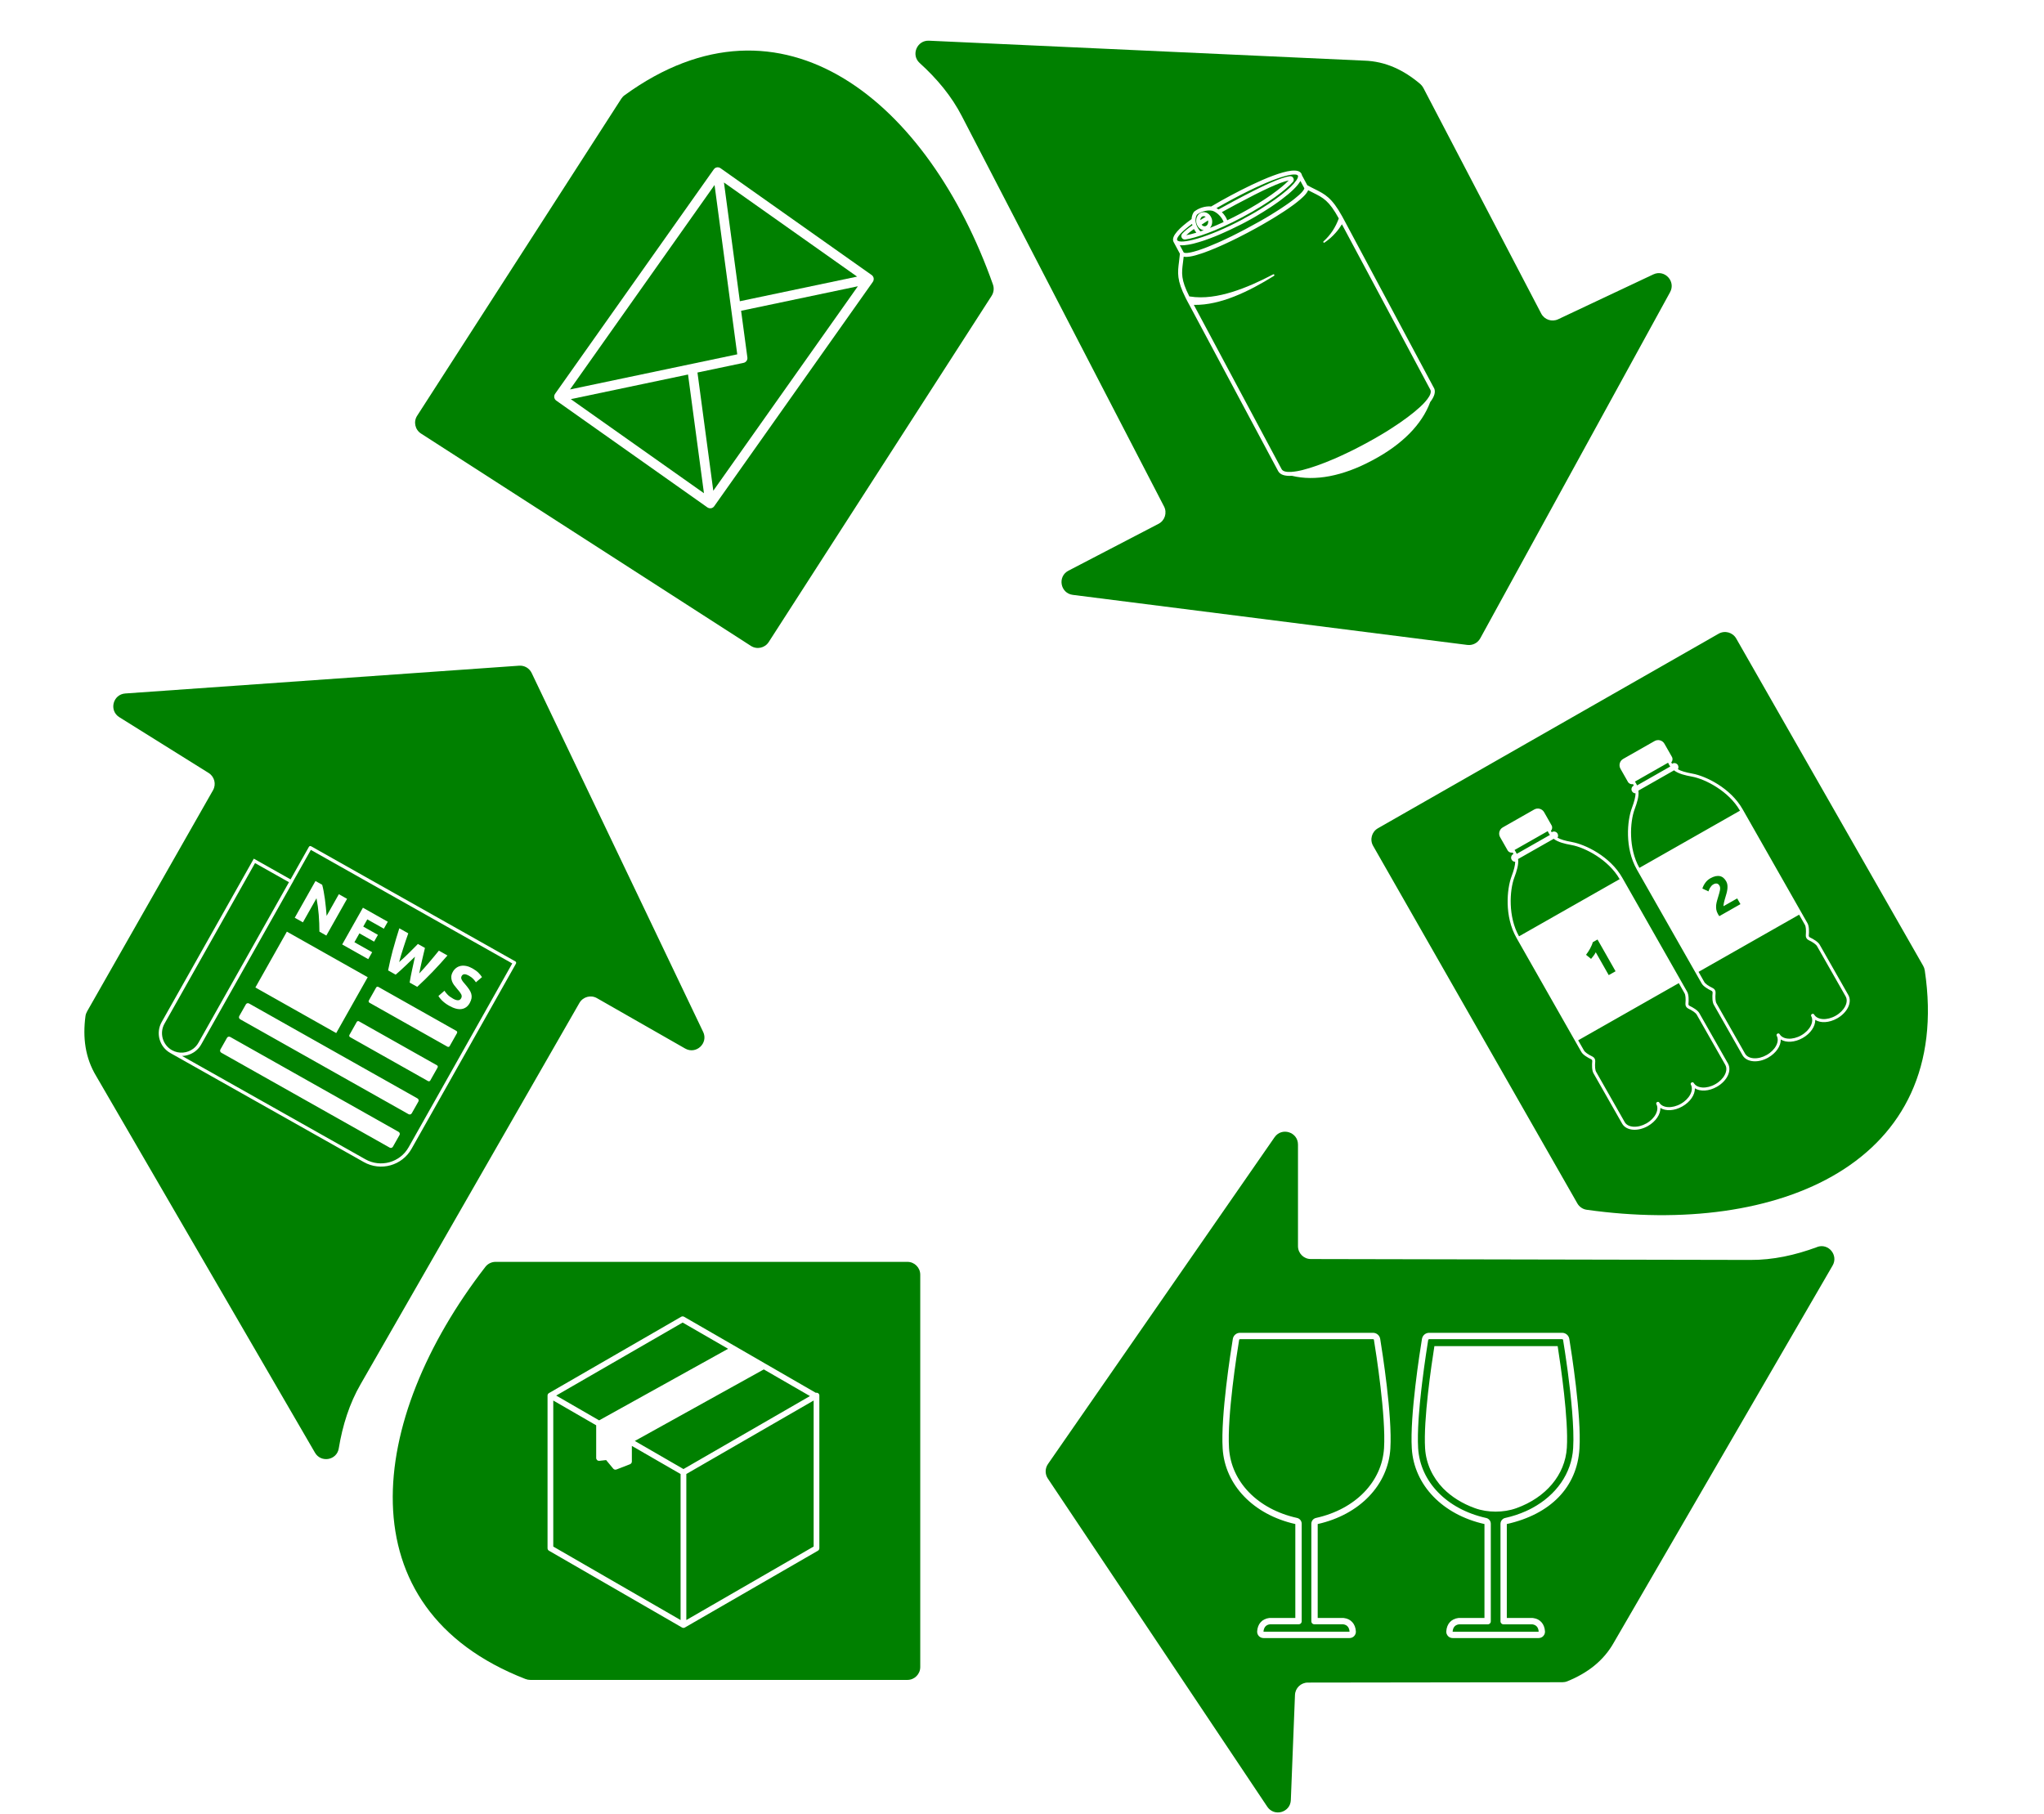 <?xml version="1.0" encoding="UTF-8"?><svg id="b" xmlns="http://www.w3.org/2000/svg" viewBox="0 0 645.82 573.17"><g id="c"><rect x="284.13" width="249.19" height="216.71" fill="none" opacity=".5"/><path d="m379.65,71l2.05-1.35c.18.87-.22,1.69-.89,1.84-.43.09-.86-.11-1.16-.49Zm.5-2.68h-.02c-.09.02-.17.05-.26.1-.14.08-.26.18-.36.31h0c-.16.22-.26.5-.29.82.53-.33,1.11-.68,1.73-1.05-.2-.12-.41-.19-.62-.19-.06,0-.12,0-.18.02Zm-1.87,3.34c.26.54.6,1.04.99,1.46.35-.11.71-.24,1.07-.37-.74-.08-1.42-.54-1.87-1.22-.21-.32-.37-.69-.46-1.1,0-.04-.02-.07-.02-.1-.03-.18-.05-.36-.05-.54,0-.8.28-1.56.78-2.06h0c.24-.25.53-.44.87-.56.09-.03.18-.06.28-.08.6-.12,1.2,0,1.72.33.18.11.36.25.52.41.28.3.52.66.68,1.07.06.16.11.33.15.49.21,1.01-.07,2-.66,2.64,1.34-.52,2.79-1.15,4.34-1.87-.17-.47-.4-.87-.59-1.16-.31-.48-.71-.93-1.14-1.31-.04-.04-.08-.08-.13-.11-.33-.28-.68-.52-1.01-.69-.16-.08-.31-.15-.46-.21-.1-.04-.21-.07-.33-.09-.75-.17-1.78-.1-2.81.23-.69.22-1.36.55-1.94,1-.08.14-.15.27-.21.39-.02.05-.03.08-.05.13-.19.51-.24,1.05-.19,1.59.02.17.04.34.08.51.09.42.24.83.44,1.23Zm-.29,1.87c-.28-.36-.53-.75-.75-1.17-1.05.74-1.85,1.39-2.44,1.97.87-.16,1.94-.42,3.19-.8Zm9.77-3.92c1.34-.64,2.74-1.35,4.21-2.13,7.84-4.19,12.93-8.08,15.23-10.47-2.81.58-7.89,2.9-16.74,7.63-1.6.86-3.07,1.65-4.41,2.4.39.38.74.8,1.03,1.25.29.44.52.87.68,1.32Zm36.23,1.26c-.58.96-1.25,1.87-1.99,2.7-1.04,1.19-2.23,2.22-3.52,3.09-.25.17-.53-.19-.3-.39,1.12-1.01,2.1-2.16,2.91-3.39.78-1.21,1.42-2.51,1.91-3.86-3.08-5.62-4.9-6.52-8.12-8.12-.48-.24-1-.49-1.56-.79-.02.03-.03.06-.05.1-.02.05-.04.09-.06.14-.03.05-.06.11-.09.17-.02.04-.05.08-.07.11-.07.11-.14.23-.23.35-.06.08-.12.17-.19.25,0,0-.02.02-.02.03-.08.09-.15.18-.24.28-.08.09-.17.19-.27.3-.03.02-.05.05-.08.08-.12.13-.26.26-.41.4-.48.46-1.09.99-1.83,1.57-.23.17-.46.36-.71.55-.08.05-.14.11-.22.17-.14.11-.3.22-.46.33-.24.17-.5.36-.77.55-.05.04-.1.08-.15.11-.2.14-.41.29-.63.44-.07.05-.14.09-.21.14-.16.11-.33.22-.49.33-.12.08-.24.16-.36.24-.73.48-1.5.97-2.3,1.47-.14.08-.27.17-.4.25-.27.17-.55.34-.83.51-.28.17-.56.34-.85.51-.57.34-1.15.69-1.75,1.03-.3.17-.6.35-.9.52-1.21.7-2.47,1.39-3.74,2.06-.33.17-.66.36-.99.53-.66.34-1.31.68-1.98,1.02-.33.17-.66.34-.99.51-1.38.69-2.72,1.33-3.99,1.91-.14.07-.29.14-.43.2-.3.14-.58.27-.87.39-.28.13-.56.25-.84.37-.42.19-.83.36-1.23.52-.02,0-.02.02-.05.02-.59.25-1.16.48-1.72.7-.19.07-.37.14-.55.2-.13.05-.26.11-.39.15-.21.08-.42.15-.62.23-.14.05-.28.1-.42.14-.11.04-.22.08-.33.11-.05.02-.1.03-.14.05-.05.02-.12.04-.18.05-.22.08-.43.14-.64.2-.18.06-.36.11-.54.17-.09.03-.18.05-.27.08s-.17.05-.27.08c-.58.15-1.1.27-1.57.34-.06.02-.12.02-.18.03-.32.05-.61.08-.87.08-.07,0-.14,0-.2,0-.12,0-.23,0-.33-.02-.02,0-.02,0-.03,0-.15,0-.28-.03-.4-.05-.07.63-.14,1.21-.21,1.75-.45,3.48-.71,5.48,2.01,10.83.05,0,.09,0,.14,0,4.46.72,9.11-.1,13.44-1.44,4.44-1.39,8.72-3.35,12.88-5.54.14-.07.3-.02.37.11.07.13.02.28-.1.36-4.01,2.49-8.17,4.79-12.64,6.55-4.02,1.57-8.3,2.69-12.68,2.62l27.73,51.9c.38.71,1.49.99,3.15.87.04,0,.08-.02.12-.02.51-.03,1.06-.11,1.67-.21.35-.06.71-.14,1.08-.22.2-.05.39-.09.6-.14,2.76-.69,6.22-1.91,10.08-3.57.34-.15.68-.3,1.02-.45.38-.17.76-.34,1.14-.52.38-.17.77-.35,1.15-.54.39-.18.78-.36,1.18-.56.49-.24.99-.49,1.5-.73.22-.11.44-.23.66-.34.28-.14.56-.28.84-.43.15-.08.31-.16.46-.24.46-.24.92-.48,1.38-.73.46-.24.92-.49,1.37-.74.15-.08.3-.17.45-.25.28-.15.55-.31.83-.46.22-.12.43-.24.65-.36.49-.28.96-.56,1.44-.84.38-.21.75-.44,1.12-.66.37-.22.73-.44,1.09-.66.36-.22.71-.44,1.05-.66.32-.2.63-.39.93-.6,3.54-2.28,6.47-4.48,8.58-6.4.15-.14.3-.28.45-.42.28-.27.54-.52.79-.77.42-.44.79-.87,1.1-1.27.02-.03.05-.05.08-.08,1.02-1.32,1.41-2.39,1.03-3.1l-27.94-52.28Zm103.68,21.47l-59.98,109.39c-.81,1.46-2.42,2.28-4.08,2.07l-124.66-15.82c-3.96-.51-4.9-5.81-1.37-7.64l28.48-14.82c1.99-1.03,2.76-3.48,1.73-5.47l-63.87-123.32c-3.24-6.31-7.84-11.84-13.35-16.83-2.81-2.54-.84-7.21,2.94-7.04l137.49,6.3c6.75.2,12.55,2.97,17.75,7.39.4.35.73.77.98,1.25l37.23,71.29c1.01,1.93,3.36,2.73,5.34,1.8l30.08-14.18c3.56-1.68,7.19,2.18,5.29,5.63Zm-74.63,30.22l-28.32-52.99-.66-1.22h0c-3.26-5.9-5.42-6.98-8.63-8.58-.74-.36-1.52-.75-2.38-1.24l-1.7-3.17c-.03-.17-.08-.33-.17-.49-1.81-3.39-14.73,2.85-22.28,6.88-1.87,1-4.05,2.21-6.22,3.5-1.72-.19-3.89.43-5.37,1.63l-.08.07-.05.09c-.19.3-.33.57-.43.84-.16.44-.25.9-.27,1.36-3.79,2.72-6.47,5.37-5.73,7.09h0s.02.08.05.12l2,3.74c-.08.93-.18,1.73-.28,2.5-.45,3.48-.75,5.84,2.13,11.53.17.34.36.7.55,1.06l.54,1,28.09,52.57c.61,1.15,2.07,1.65,4.36,1.51,7.32,1.78,16.05.11,25.27-4.81l.4-.21c9.2-4.92,15.42-11.23,18.02-18.28,1.3-1.69,1.85-3.26,1.18-4.51Zm-79-42.76s.02,0,.02.02c.02.02.06.03.11.05.05,0,.11.02.18.04t0,0c.11.02.25.03.44.03.11,0,.24,0,.39-.02.06,0,.12,0,.19-.02.03,0,.06,0,.09-.02.07,0,.14-.02.23-.03.07,0,.14-.02.21-.03.14-.03.3-.06.48-.1.04,0,.08-.02.13-.03.14-.03.29-.06.45-.11.08-.02.17-.04.27-.07.31-.08.65-.17,1.03-.3.12-.04.25-.08.39-.12.13-.04.27-.09.4-.14.15-.05.31-.1.47-.16.03,0,.06-.02.1-.04.1-.03.2-.06.3-.1.03-.02.07-.02.11-.04.33-.12.67-.25,1.02-.38.24-.09.47-.19.71-.28.94-.37,1.95-.8,3.01-1.26.29-.13.58-.26.87-.39.43-.2.87-.4,1.32-.61.14-.06.27-.13.41-.19.36-.17.74-.35,1.11-.53.24-.11.49-.24.74-.35.13-.07.27-.14.39-.2.07-.04.14-.07.21-.11.11-.05.21-.11.32-.16.16-.08.32-.16.48-.24.28-.14.56-.28.84-.43.65-.33,1.31-.68,1.97-1.02,1.4-.74,2.79-1.5,4.14-2.26.27-.14.52-.29.77-.43.51-.29,1.01-.58,1.51-.87.49-.29.98-.58,1.46-.87.23-.14.46-.28.68-.42,0,0,.02-.02.02-.02.24-.14.46-.29.69-.43.03-.02.06-.04.09-.05.33-.2.65-.4.96-.61.32-.2.63-.4.93-.6,0,0,0,0,0,0,.43-.28.83-.55,1.22-.82.08-.05.17-.11.25-.17.24-.17.48-.33.71-.49.15-.11.3-.21.44-.31.03-.02.05-.05.08-.06.11-.08.22-.16.33-.24.23-.17.45-.33.65-.48.11-.08.2-.15.29-.22.12-.09.23-.17.33-.26.05-.05.11-.09.16-.13.37-.3.7-.57.98-.82.08-.07.14-.13.22-.19.05-.05.11-.1.16-.14.04-.04.08-.08.11-.11.05-.04.09-.08.14-.12.13-.13.24-.25.36-.36.11-.12.21-.23.3-.33,0,0,.02,0,.02-.02.12-.14.22-.27.3-.38.08-.11.15-.21.2-.3.03-.06.06-.11.09-.17.06-.12.09-.21.11-.28-.03-.03-.05-.07-.07-.1l-1.18-2.22c-.93,1.69-3.16,3.75-5.92,5.82-.36.27-.73.55-1.11.82-.5.36-1.02.72-1.55,1.08-.25.17-.51.35-.77.52-1.45.96-2.99,1.92-4.57,2.85-.26.15-.51.3-.77.45-.41.23-.81.46-1.21.68-.52.28-1.03.57-1.56.85-.2.11-.42.22-.63.33-.17.09-.36.18-.54.28-.04.02-.07.04-.11.05-.22.11-.44.23-.66.33-.83.43-1.69.85-2.58,1.26-.14.07-.29.14-.43.2-.63.3-1.28.58-1.91.87-.24.11-.49.21-.73.32h0c-.24.11-.48.21-.71.31-.2.08-.41.17-.62.26-.03.02-.07.03-.11.05-.24.09-.46.19-.7.28-1.05.42-2.1.81-3.11,1.16-.14.05-.28.09-.43.14-.42.14-.83.27-1.24.39-.09.03-.17.05-.27.08-.17.05-.35.1-.52.14-.02,0-.03,0-.05.02-.2.05-.39.11-.58.16-.11.02-.2.05-.31.08-.1.02-.2.05-.3.08-.3.07-.6.13-.89.19-.19.04-.38.07-.57.1-.36.06-.72.11-1.06.14-.08,0-.17.02-.24.02-.17.02-.32.02-.47.02h-.41c-.17,0-.32-.02-.47-.03l1.21,2.26s.02.02.04.03Zm18.82-10.64c.76-.41,1.5-.82,2.22-1.22.46-.27.92-.52,1.37-.78.02,0,.03-.02.05-.03.58-.34,1.15-.68,1.69-1.01,3.49-2.14,6.28-4.17,8.28-5.88.15-.14.3-.27.45-.39.17-.14.33-.29.48-.43.08-.07.15-.14.22-.21.06-.05.11-.11.17-.16,1.62-1.57,2.41-2.77,2.33-3.42,0-.02,0-.04,0-.06,0-.03-.02-.06-.04-.08-.58-1.08-6.66-.02-20.56,7.4-1.91,1.02-3.62,1.98-5.18,2.88.22.12.45.26.67.41,1.46-.81,3.07-1.68,4.85-2.64,9.65-5.15,14.76-7.43,17.65-7.85.47-.07.91.15,1.13.57.22.41.16.9-.15,1.25-2.19,2.42-7.51,6.61-15.92,11.1-8.4,4.49-14.85,6.6-18.06,7.07-.46.06-.91-.16-1.13-.57-.22-.42-.16-.91.15-1.26.7-.77,1.74-1.64,3.23-2.67-.05-.14-.08-.29-.12-.43-3.39,2.49-4.75,4.15-4.75,4.91,0,.08.02.16.05.22.76,1.43,9.29-.48,20.94-6.7Z" fill="green"/><rect x="396.62" y="183.5" width="249.19" height="216.71" fill="none" opacity=".5"/><path d="m543.44,281.3c.05-.27.06-.53.04-.77-.02-.24-.08-.45-.19-.64-.24-.43-.54-.66-.88-.69-.34-.04-.68.04-1.04.25-.26.14-.48.32-.66.53-.18.21-.33.43-.46.65-.12.21-.22.42-.29.61-.08.18-.13.33-.16.44l-1.92-.9c.2-.64.51-1.24.93-1.82.41-.58.95-1.05,1.59-1.42.59-.33,1.14-.55,1.64-.66.5-.1.96-.11,1.37-.02.42.09.79.27,1.12.55.33.28.62.64.87,1.08.21.37.34.76.39,1.18.04.42.04.85-.01,1.3-.06.44-.14.89-.27,1.35-.12.45-.25.89-.38,1.31-.07.21-.14.46-.21.72-.08.27-.14.53-.2.79-.05.26-.1.5-.13.72-.04.22-.04.38-.02.49l4.31-2.45,1.03,1.81-6.68,3.8c-.08-.09-.17-.22-.26-.39-.09-.16-.16-.28-.2-.34-.26-.47-.43-.93-.5-1.4-.07-.47-.08-.94-.03-1.41.06-.47.15-.94.29-1.4.14-.46.28-.93.41-1.39.11-.35.2-.68.29-.99.09-.32.16-.61.21-.89Zm1.68,55.2l-9.01-15.84c-.3-.57-1.29-1.28-2.71-1.96-.58-.28-.93-.89-.87-1.54.14-1.57.03-2.78-.3-3.31h0s-1.8-3.18-1.8-3.18l-31.79,18.07,1.81,3.17c.3.57,1.28,1.28,2.7,1.96.59.28.93.89.88,1.54-.14,1.57-.04,2.77.29,3.31l9.04,15.9c.48.82,1.44,1.33,2.69,1.42,1.31.1,2.78-.27,4.14-1.04,2.73-1.55,4.14-4.27,3.16-6.06-.13-.23-.05-.52.18-.65l.08-.04c.23-.13.52-.06.65.17,1.03,1.76,4.09,1.93,6.82.38s4.15-4.27,3.16-6.06c-.12-.23-.04-.52.19-.64l.08-.05c.22-.13.51-.05.64.17,1.04,1.76,4.1,1.94,6.83.38,2.73-1.55,4.15-4.27,3.16-6.06-.01-.01-.01-.02-.02-.04Zm-42.24-37.72c-.15.35-.32.7-.51,1.04-.18.34-.39.68-.61,1-.21.32-.43.62-.64.9l1.59,1.29c.27-.31.54-.64.81-1.01.27-.36.49-.72.67-1.08l4.1,7.22,2.16-1.22-5.7-10.03-1.51.86c-.08.34-.2.69-.36,1.03Zm-6.31-31.74c-2.33-.42-4.15-.9-5.5-1.84-.05-.04-.1-.1-.13-.16l-11.33,6.44c.04.06.06.13.07.2.12,1.64-.4,3.45-1.23,5.66-1.48,3.99-2,12.38,1.5,18.54l31.79-18.07c-3.51-6.16-10.98-10.01-15.17-10.77Zm-6.86-3.19c-.26-.36-.49-.76-.7-1.2l-10.47,5.95c.28.41.5.81.68,1.22l10.49-5.97Zm93.44,51.02l-9.02-15.84c-.3-.57-1.28-1.28-2.7-1.96-.59-.28-.93-.89-.87-1.54.13-1.57.03-2.78-.3-3.31h0s-1.81-3.18-1.81-3.18l-31.78,18.07,1.8,3.17c.31.57,1.29,1.28,2.71,1.96.59.28.93.89.87,1.54-.14,1.57-.03,2.77.3,3.31l9.04,15.9c.48.82,1.44,1.33,2.68,1.42,1.32.1,2.79-.27,4.14-1.04,2.73-1.55,4.15-4.27,3.16-6.06-.12-.23-.04-.52.19-.64l.08-.05c.23-.13.51-.05.65.17,1.03,1.76,4.09,1.93,6.82.38s4.15-4.27,3.16-6.06c-.12-.23-.04-.51.18-.64l.09-.05c.22-.13.51-.05.64.17,1.04,1.77,4.1,1.94,6.83.38,2.73-1.55,4.14-4.27,3.16-6.06-.01-.01-.02-.02-.02-.04Zm-48.56-69.46c-2.32-.42-4.14-.9-5.49-1.84-.06-.04-.1-.1-.14-.16l-11.32,6.44c.03.06.06.13.06.2.13,1.64-.4,3.45-1.22,5.66-1.49,3.99-2,12.38,1.5,18.54l31.78-18.07c-3.5-6.16-10.98-10.01-15.17-10.77Zm-6.86-3.19c-.26-.36-.49-.76-.69-1.2l-10.47,5.96c.28.4.5.8.67,1.21l10.49-5.97Zm-26.39,140.07c-1.25-.17-2.35-.93-2.97-2.02l-64.53-112.99c-1.11-1.95-.43-4.43,1.52-5.54l107.66-61.49c1.95-1.11,4.43-.43,5.55,1.52l59.08,103.45c.25.45.43.95.5,1.46,9.12,61.02-46.32,84.13-106.81,75.61Zm44.66-46.16s-.02-.04-.03-.05l-9.03-15.88c-.5-.95-1.98-1.8-3.12-2.36-.23-.11-.37-.34-.34-.6.11-1.26.12-2.96-.43-3.88l-20.49-36.02c-3.86-6.79-11.75-10.5-15.82-11.24-2.22-.4-3.63-.82-4.63-1.38.23-.38.25-.88.01-1.3-.35-.62-1.15-.84-1.77-.48l-.08.04c-.09-.14-.17-.28-.25-.43.43-.46.54-1.17.21-1.74l-2.36-4.16c-.63-1.09-2.02-1.47-3.11-.85l-9.93,5.65c-1.1.62-1.48,2.01-.86,3.1l2.37,4.16c.32.57.98.84,1.6.71.09.14.17.29.25.44l-.09.04c-.62.36-.84,1.15-.48,1.77.23.42.67.66,1.12.66-.03,1.15-.39,2.57-1.18,4.68-1.44,3.87-2.29,12.55,1.57,19.34l20.48,36.02c.51.95,1.98,1.81,3.13,2.36.23.11.36.34.34.59-.11,1.27-.13,2.98.42,3.88l9.04,15.9c.65,1.1,1.87,1.77,3.44,1.89,1.5.11,3.16-.3,4.68-1.16,2.51-1.44,4.01-3.71,3.95-5.72,1.71,1.07,4.43.95,6.94-.48,2.52-1.43,4.01-3.71,3.96-5.72,1.7,1.07,4.42.95,6.94-.48,3.21-1.83,4.76-5.02,3.55-7.3Zm38.03-21.63s-.02-.04-.03-.05l-9.03-15.88c-.51-.95-1.98-1.8-3.13-2.36-.23-.11-.36-.34-.34-.6.11-1.26.13-2.96-.42-3.88l-20.49-36.02c-3.86-6.79-11.76-10.5-15.83-11.24-2.21-.4-3.62-.82-4.62-1.38.22-.38.24-.88.01-1.3-.36-.62-1.15-.84-1.77-.48l-.08.04c-.09-.13-.17-.28-.25-.43.43-.46.53-1.16.21-1.74l-2.37-4.16c-.62-1.09-2.01-1.47-3.11-.85l-9.93,5.65c-1.09.62-1.47,2.01-.85,3.11l2.36,4.15c.33.57.98.84,1.6.71.1.14.18.29.25.44l-.08.04c-.62.36-.84,1.15-.49,1.77.24.42.68.66,1.13.66-.03,1.15-.4,2.57-1.18,4.68-1.45,3.88-2.3,12.55,1.56,19.34l20.49,36.02c.51.95,1.98,1.81,3.13,2.36.22.11.36.34.34.6-.12,1.26-.14,2.97.42,3.87l9.04,15.9c.64,1.1,1.87,1.77,3.43,1.89,1.51.11,3.17-.3,4.68-1.16,2.52-1.44,4.02-3.71,3.96-5.72,1.7,1.07,4.42.95,6.94-.48s4.01-3.71,3.96-5.72c1.7,1.08,4.42.95,6.94-.48,3.21-1.83,4.76-5.02,3.55-7.3Z" fill="green"/><rect x="330.39" y="356.06" width="249.19" height="216.71" fill="none" opacity=".5"/><path d="m495.17,432.15c-.1-.74-.2-1.46-.3-2.15-.14-1.02-.28-1.97-.41-2.82-.26-1.7-.47-3.01-.59-3.74-.01-.08-.05-.14-.1-.19-.06-.05-.13-.07-.21-.07h-42c-.15,0-.28.11-.31.26-.14.85-.4,2.49-.71,4.62-.36,2.44-.8,5.53-1.2,8.86-.1.84-.2,1.69-.3,2.55-.14,1.28-.28,2.59-.41,3.9-.12,1.31-.23,2.61-.33,3.9-.03.42-.06.85-.09,1.27-.21,3.38-.29,6.54-.14,9.08.65,10.65,9.08,19.31,21.47,22.06.88.19,1.49.95,1.49,1.84v30.85c0,.12-.02.24-.07.36-.05.11-.11.2-.2.29-.16.16-.39.27-.65.27h-9.13c-1.52.2-1.95,1.32-2.01,2.35h27.18c-.01-.26-.05-.52-.12-.78-.07-.25-.18-.49-.33-.71-.31-.43-.8-.76-1.56-.86h-9.13c-.12,0-.25-.03-.36-.08-.22-.09-.39-.26-.48-.48-.05-.12-.08-.24-.08-.36v-30.85c0-.34.09-.65.24-.93.16-.27.38-.5.65-.67.18-.11.38-.2.6-.24,2.33-.52,4.51-1.24,6.53-2.15.67-.3,1.33-.62,1.96-.96,7.63-4.1,12.5-10.97,12.98-18.95.4-6.35-.69-16.59-1.72-24.33-.05-.38-.11-.76-.16-1.14Zm-.11,25.34c-.53,8.58-6.64,15.75-15.93,19.09-2.11.76-4.34,1.1-6.57,1.1s-4.46-.34-6.56-1.1c-3.99-1.44-7.39-3.58-10.02-6.24-3.37-3.49-5.41-7.85-5.71-12.65-.56-9.06,2-26.34,2.94-32.31h38.95c.96,6.14,3.46,23.15,2.9,32.11Zm-60.95-34.06c.64,3.92,3.81,24.02,3.19,34.18-.66,10.66-9.09,19.32-21.48,22.06-.88.19-1.49.95-1.49,1.84v30.85c0,.51.41.92.92.92h9.13c1.52.19,1.95,1.32,2.02,2.35h-27.19c.07-1.02.5-2.15,2.02-2.35h9.13c.51,0,.92-.41.92-.92v-30.85c0-.89-.61-1.65-1.48-1.84-12.39-2.74-20.82-11.4-21.48-22.06-.63-10.16,2.54-30.26,3.19-34.18.02-.15.15-.26.3-.26h42.01c.15,0,.28.11.3.26Zm140.03-29.36c-6.97,2.58-14,4.11-21.09,4.07l-138.88-.28c-2.24,0-4.06-1.82-4.06-4.07v-32.1c0-3.98-5.13-5.59-7.4-2.32l-71.6,103.27c-.95,1.37-.97,3.19-.04,4.58l69.34,103.71c2.19,3.27,7.29,1.83,7.44-2.1l1.31-33.23c.09-2.18,1.88-3.9,4.06-3.9l80.43-.11c.53,0,1.06-.1,1.56-.3,6.32-2.57,11.46-6.43,14.75-12.33l69.07-119.05c1.9-3.28-1.33-7.18-4.89-5.86Zm-134.84,63.66c-.71,11.55-9.72,20.91-22.96,23.87v29.68h8.05c.08,0,.17,0,.25.02,2.2.28,3.61,1.85,3.76,4.2.04.55-.16,1.09-.54,1.5s-.91.63-1.46.63h-27.19c-.55,0-1.08-.23-1.46-.63-.38-.4-.57-.95-.54-1.5.15-2.35,1.56-3.92,3.76-4.2.08-.01.17-.02.25-.02h8.05v-29.68c-13.24-2.96-22.25-12.33-22.96-23.87-.64-10.37,2.56-30.66,3.21-34.63.19-1.12,1.14-1.93,2.28-1.93h42.01c1.13,0,2.09.81,2.28,1.93.65,3.97,3.85,24.26,3.21,34.63Zm59.75,0c-.75,12.23-9.12,20.77-22.96,23.87v29.68h8.05c.08,0,.17.01.25.02,2.2.28,3.61,1.85,3.76,4.2.04.55-.16,1.09-.54,1.5-.37.4-.9.63-1.46.63h-27.18c-.56,0-1.09-.23-1.46-.63-.38-.41-.58-.95-.54-1.5.15-2.35,1.56-3.92,3.76-4.2.08-.01.17-.02.25-.02h8.05v-29.68c-13.24-2.96-22.25-12.32-22.96-23.87-.64-10.39,2.56-30.67,3.21-34.63.19-1.12,1.14-1.93,2.28-1.93h42c1.14,0,2.09.81,2.28,1.93.65,3.96,3.85,24.24,3.21,34.63Z" fill="green"/><rect x="82.82" y="356.46" width="249.19" height="216.71" fill="none" opacity=".5"/><path d="m199.64,456.91l15.4,8.89v46.14l-40.23-23.22v-46.15l13.56,7.83v10.32c0,.26.11.5.3.68s.45.25.7.23l2.14-.24,2.24,2.7c.18.21.44.33.7.33.11,0,.22-.02.33-.06l4.28-1.66c.34-.14.58-.47.58-.84v-4.94Zm30.41-30.69l-14.36-8.29-39.96,23.07,13.57,7.84,40.75-22.62Zm25.86,14.94l-14.58-8.42-40.75,22.61,15.37,8.88,36.9-21.3,3.06-1.77Zm34.85-38.34v123.98c0,2.24-1.82,4.06-4.06,4.06h-119.13c-.52,0-1.04-.1-1.52-.28-57.51-22.34-50.08-81.95-12.69-130.25.77-1,1.97-1.58,3.23-1.58h130.11c2.24,0,4.06,1.82,4.06,4.06Zm-31.87,38.18c0-.32-.17-.62-.45-.78-.21-.12-.45-.15-.68-.09l-15.97-9.22-6.05-3.5-19.6-11.31c-.28-.16-.63-.16-.91,0l-41.78,24.12c-.28.16-.45.46-.45.78v48.24c0,.33.17.63.45.79l42.04,24.27c.14.08.29.12.45.12s.31-.04.45-.12l42.04-24.27c.28-.16.45-.46.45-.79v-48.24Zm-42.04,24.79v46.15l40.23-23.23v-46.14l-21.82,12.59-18.41,10.63Z" fill="green"/><rect y="227.36" width="249.19" height="216.71" fill="none" opacity=".5"/><path d="m92.7,278.39l-29.11,51.63c-.07.13-.15.25-.23.37-.02.04-.05.07-.07.11-.06.09-.12.17-.18.26-.03.04-.05.07-.08.11-.08.1-.16.2-.24.3,0,.01-.02.02-.03.03-.09.11-.19.21-.29.31-.03.03-.06.06-.08.08-.07.07-.15.15-.23.22-.03.03-.06.06-.1.09-.09.08-.18.15-.27.23-.02.01-.03.03-.05.04-.11.09-.22.17-.34.25-.03.02-.06.04-.09.06-.09.06-.18.12-.27.17-.04.02-.07.04-.11.06-.1.06-.2.11-.3.16-.02.01-.05.03-.07.04-.12.06-.25.12-.38.18-.03.01-.06.02-.08.03-.1.04-.2.08-.3.12-.04.01-.08.03-.12.04-.1.04-.2.07-.31.1-.03,0-.06.02-.09.03-.13.04-.27.07-.4.1-.03,0-.05.01-.08.02-.11.02-.22.04-.33.06-.04,0-.08.01-.12.02-.1.02-.2.03-.31.04-.04,0-.07,0-.11.01-.14.01-.27.02-.41.02,0,0,0,0-.01,0l57.94,32.66c4.82,2.72,10.95,1.01,13.66-3.81l32.74-58.08-63.64-35.88-5.54,9.83Zm-2.06,16.01l25.54,14.4-9.95,17.65-25.54-14.4,9.95-17.65Zm35.58,64.29l-2.08,3.68c-.2.36-.66.49-1.02.28l-53.2-29.99c-.36-.2-.49-.66-.28-1.02l2.08-3.68c.2-.36.66-.49,1.02-.28l53.2,29.99c.36.2.49.66.28,1.02Zm5.96-10.57l-2.08,3.68c-.2.36-.66.49-1.02.28l-53.2-29.99c-.36-.2-.49-.66-.28-1.02l2.08-3.68c.2-.36.66-.49,1.02-.28l53.2,29.99c.36.2.49.66.28,1.02Zm6.08-10.78l-2.31,4.1c-.14.25-.45.33-.7.19l-24.65-13.9c-.25-.14-.33-.45-.19-.7l2.31-4.1c.14-.25.45-.33.7-.19l24.65,13.9c.25.14.33.45.19.7Zm6.13-10.87l-2.31,4.1c-.14.25-.45.33-.7.19l-24.65-13.9c-.25-.14-.33-.45-.19-.7l2.31-4.1c.14-.25.45-.33.7-.19l24.65,13.9c.25.14.33.45.19.7Zm1.31-12.28c-.22-.45-.68-1.07-1.38-1.85-.3-.35-.6-.72-.88-1.1-.28-.39-.5-.8-.65-1.23-.15-.43-.22-.89-.2-1.37.02-.48.18-.99.48-1.53.3-.54.68-.96,1.12-1.28.44-.32.93-.52,1.47-.62.54-.09,1.12-.07,1.73.06.62.13,1.25.39,1.91.76.78.44,1.41.91,1.89,1.39s.84.94,1.1,1.35l-1.92,1.64c-.23-.35-.51-.7-.83-1.05-.32-.35-.77-.69-1.32-1-.63-.35-1.12-.52-1.49-.5-.37.02-.66.21-.86.56-.12.21-.17.42-.15.62.02.2.09.41.21.63.12.22.27.45.46.68.19.23.4.48.63.74.48.56.88,1.08,1.2,1.55.32.47.55.93.68,1.39.13.46.16.92.09,1.4-.08.47-.27.99-.58,1.55-.61,1.08-1.46,1.71-2.56,1.88-1.1.17-2.41-.18-3.94-1.04-.51-.29-.96-.58-1.34-.88-.38-.29-.7-.58-.97-.84-.27-.27-.49-.52-.66-.75-.17-.23-.31-.43-.42-.61l1.91-1.66c.24.39.57.8.99,1.23.42.44,1,.86,1.74,1.28.37.21.69.35.97.42.27.07.51.1.72.07.2-.02.38-.09.51-.21.14-.11.26-.26.36-.44.21-.38.21-.8,0-1.25Zm-21.51-14.17c.62-2.29,1.28-4.51,1.98-6.68l2.83,1.6c-.26.72-.52,1.48-.79,2.26-.27.79-.53,1.58-.78,2.37-.26.8-.5,1.57-.73,2.33-.23.76-.42,1.46-.59,2.12.51-.43,1.03-.9,1.57-1.41.54-.51,1.07-1.02,1.59-1.53.53-.51,1.02-1.01,1.5-1.5.47-.48.9-.92,1.27-1.29l2.23,1.26c-.12.53-.27,1.13-.43,1.8-.16.67-.33,1.36-.49,2.08-.16.72-.32,1.44-.48,2.16-.16.72-.29,1.39-.41,2.02.47-.49.97-1.02,1.49-1.61.53-.58,1.06-1.2,1.6-1.84.54-.64,1.07-1.28,1.6-1.91.53-.64,1.04-1.25,1.52-1.85l2.71,1.53c-1.49,1.72-3.05,3.44-4.69,5.15-1.64,1.71-3.26,3.3-4.87,4.76l-2.39-1.35c.21-1.29.47-2.63.77-4.02.3-1.39.6-2.77.91-4.16-1.03.98-2.05,1.96-3.07,2.94-1.02.98-2.03,1.89-3.03,2.74l-2.39-1.35c.42-2.13.94-4.34,1.55-6.63Zm-1.67-8.74l-1.24,2.19-5.23-2.95-1.28,2.28,4.64,2.62-1.21,2.14-4.64-2.62-1.58,2.8,5.61,3.16-1.24,2.19-8.23-4.64,6.55-11.61,7.84,4.42Zm-20.72-11.68c.16.58.31,1.26.46,2.05.14.79.28,1.62.4,2.49.12.87.23,1.76.31,2.67.09.91.17,1.78.23,2.61l3.86-6.85,2.6,1.46-6.55,11.61-2.19-1.24c0-1.75-.07-3.52-.21-5.31-.14-1.79-.38-3.53-.71-5.24l-4.29,7.61-2.58-1.45,6.55-11.61,2.13,1.2Zm120.35,46.45l-54.17-113.39c-.72-1.51-2.29-2.42-3.95-2.3l-124.45,8.78c-3.93.28-5.21,5.42-1.87,7.5l28.21,17.62c1.85,1.16,2.46,3.56,1.38,5.46l-39.79,69.9c-.26.46-.44.97-.51,1.5-.9,6.76-.1,13.14,3.39,18.92l69.13,119.02c1.9,3.28,6.89,2.4,7.51-1.34,1.21-7.34,3.37-14.19,6.92-20.33l69.12-120.46c1.12-1.94,3.6-2.62,5.54-1.51l27.87,15.92c3.46,1.98,7.4-1.69,5.68-5.28Zm-59.12-21.55l-33,58.53c-2.99,5.31-9.75,7.19-15.06,4.2l-61.16-34.48h0c-3.45-1.94-4.67-6.33-2.73-9.78l29.11-51.63,11.62,6.55,5.79-10.28c.14-.25.45-.33.7-.19l64.53,36.38c.25.14.33.45.19.7Zm-101.92,26.86c-1.9,1.46-4.57,1.74-6.79.49-2.96-1.67-4.01-5.43-2.34-8.38l28.6-50.73,10.72,6.04-28.6,50.73c-.42.74-.96,1.36-1.6,1.85Z" fill="green"/><rect x="97.96" y="2.02" width="249.19" height="216.71" fill="none" opacity=".5"/><polygon points="225.77 58.46 180.1 123.07 232.94 111.97 225.77 58.46" fill="green"/><polygon points="180.35 126.13 222.42 155.86 217.39 118.35 180.35 126.13" fill="green"/><polygon points="270.81 87.41 228.74 57.67 233.76 95.19 270.81 87.41" fill="green"/><path d="m236.14,112.97c.11.79-.42,1.53-1.2,1.69l-14.57,3.06,5,37.36,45.68-64.62-36.89,7.75,1.98,14.75Z" fill="green"/><path d="m313.74,89.93c-20.37-57.59-66.47-96.1-116.39-59.84-.42.3-.78.69-1.06,1.12l-64.49,100.17c-1.22,1.89-.67,4.4,1.22,5.62l104.24,67.11c1.89,1.22,4.4.67,5.62-1.22l70.43-109.4c.68-1.06.84-2.38.42-3.57Zm-37.74-1.33s-.02.07-.03.1c-.05.14-.11.26-.19.37l-50.14,70.93c-.07.11-.16.2-.27.29-.02.02-.07.06-.1.07-.11.07-.21.13-.32.17-.03.01-.06.02-.1.03-.1.03-.21.05-.32.06-.03,0-.15,0-.15,0-.11,0-.22-.01-.33-.04,0,0-.07-.02-.1-.03-.03,0-.05-.02-.08-.03-.09-.03-.16-.06-.23-.1,0,0,0,0-.01,0-.06-.03-.13-.08-.18-.12l-47.71-33.72s-.09-.07-.13-.11c-.08-.07-.15-.14-.21-.22,0,0-.02-.02-.02-.03-.03-.03-.05-.07-.07-.11-.06-.1-.11-.21-.14-.33-.06-.22-.07-.34-.07-.46,0-.15.02-.28.06-.41,0-.02.02-.08.03-.1.05-.13.11-.25.19-.36l50.15-70.94c.08-.11.17-.21.28-.3.02-.02.08-.06.1-.08.08-.06.2-.12.33-.17.02,0,.04-.01.06-.02.11-.03.22-.06.34-.07.03,0,.11,0,.13,0,.12,0,.24.01.35.04,0,0,.13.04.13.04.1.03.18.07.25.11.03.02.12.07.15.09l47.76,33.76s.05.04.08.06c.02.02.05.04.07.06.06.05.12.12.18.2.02.03.04.05.06.08.01.02.02.04.04.06.06.1.11.21.15.33.01.04.03.11.04.15.02.05.04.2.03.33,0,.12-.02.25-.06.39Z" fill="green"/></g></svg>